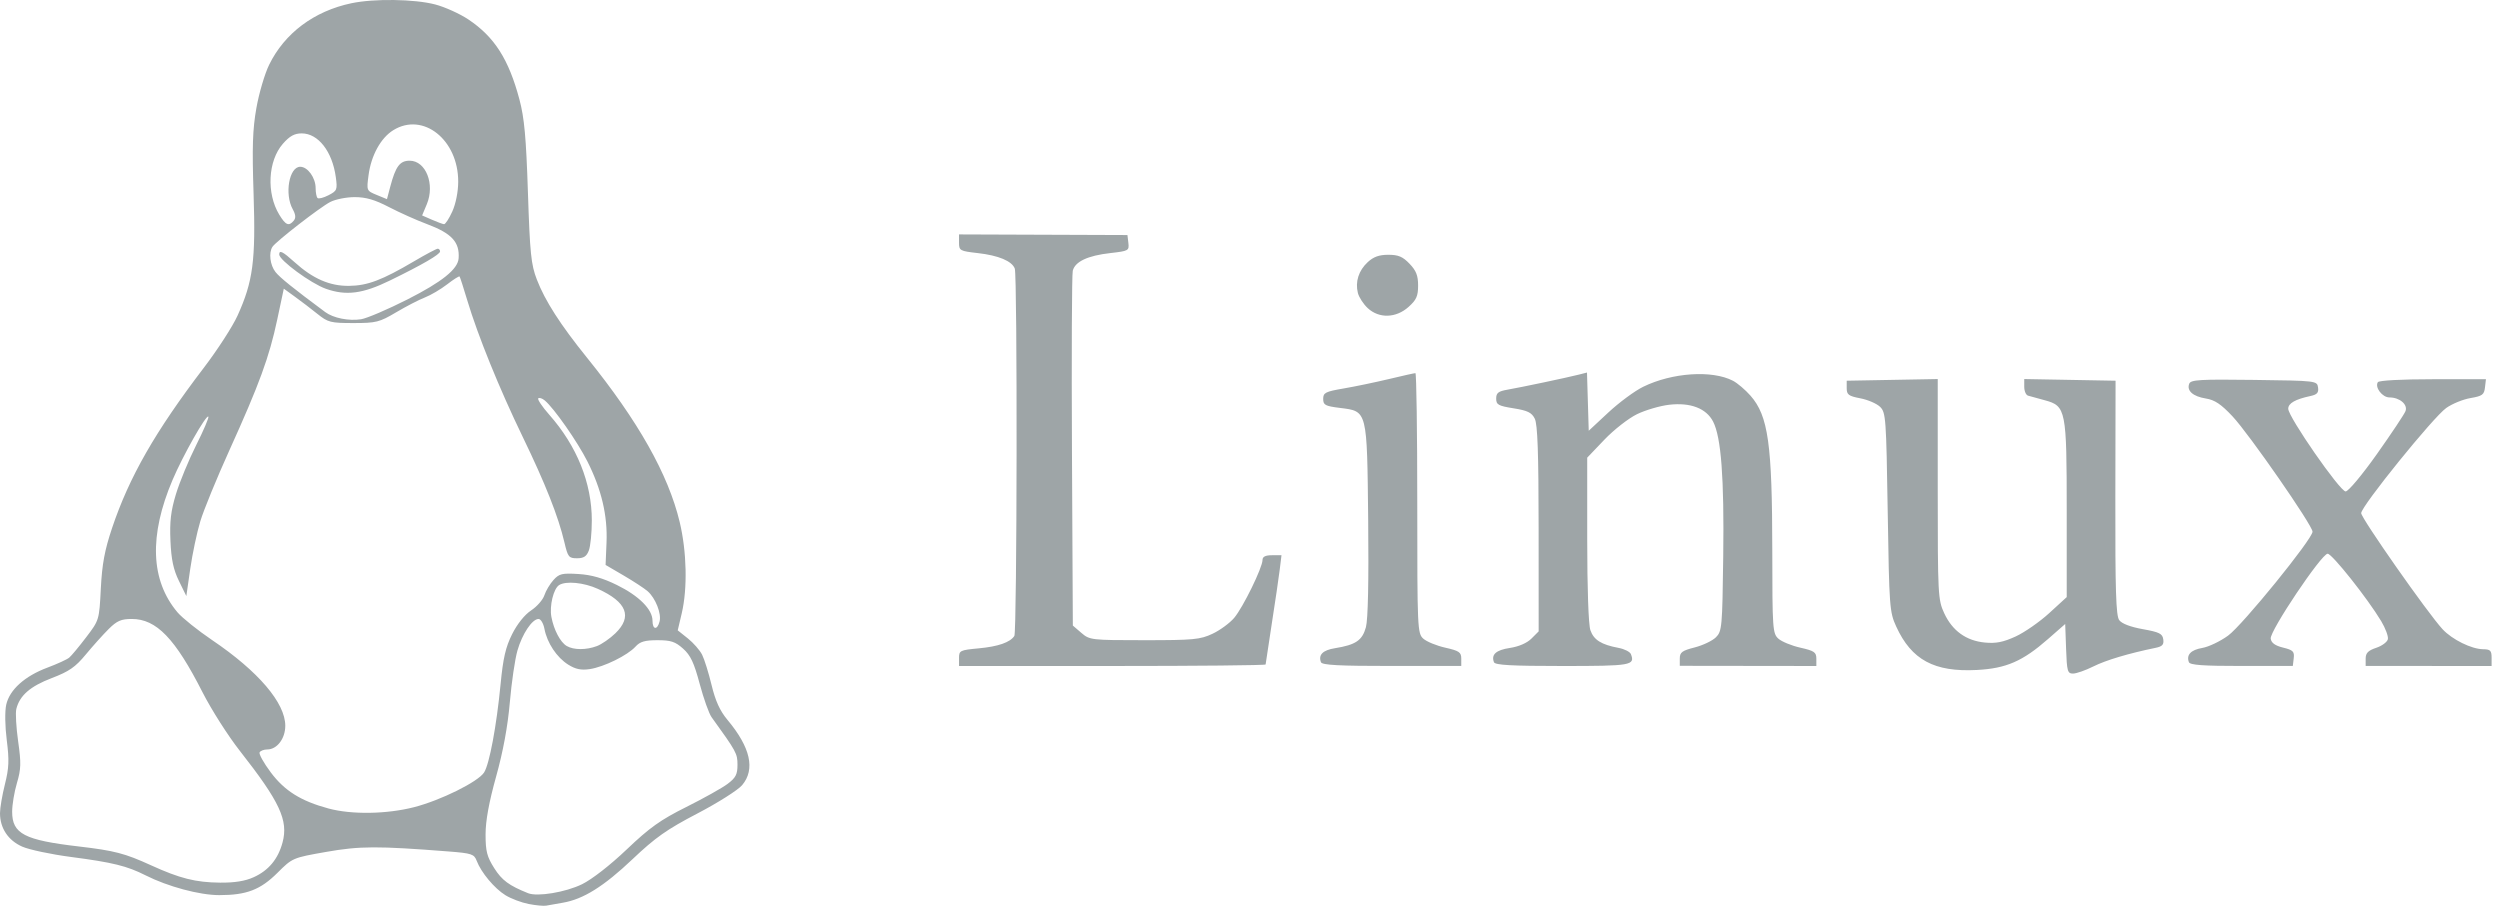<?xml version="1.0" encoding="UTF-8" standalone="no"?><!DOCTYPE svg PUBLIC "-//W3C//DTD SVG 1.1//EN" "http://www.w3.org/Graphics/SVG/1.1/DTD/svg11.dtd"><svg width="100%" height="100%" viewBox="0 0 138 51" version="1.1" xmlns="http://www.w3.org/2000/svg" xmlns:xlink="http://www.w3.org/1999/xlink" xml:space="preserve" xmlns:serif="http://www.serif.com/" style="fill-rule:evenodd;clip-rule:evenodd;stroke-linejoin:round;stroke-miterlimit:2;"><path d="M29.18,49.9c-0.398,-0.077 -0.974,-0.295 -1.281,-0.485c-0.607,-0.375 -1.34,-1.252 -1.585,-1.897c-0.142,-0.373 -0.274,-0.417 -1.55,-0.517c-3.936,-0.307 -4.895,-0.304 -6.765,0.025c-1.84,0.324 -1.858,0.331 -2.68,1.151c-0.945,0.941 -1.709,1.234 -3.217,1.234c-1.084,0 -2.838,-0.471 -4.064,-1.091c-1.03,-0.521 -1.809,-0.713 -4.13,-1.017c-1.09,-0.143 -2.297,-0.399 -2.682,-0.569c-0.776,-0.343 -1.226,-1.02 -1.226,-1.845c0,-0.285 0.123,-1.007 0.273,-1.603c0.223,-0.891 0.241,-1.325 0.101,-2.423c-0.099,-0.775 -0.111,-1.602 -0.03,-1.965c0.185,-0.823 1.02,-1.575 2.266,-2.042c0.543,-0.203 1.087,-0.452 1.209,-0.553c0.122,-0.101 0.544,-0.608 0.939,-1.128c0.719,-0.944 0.719,-0.945 0.808,-2.694c0.069,-1.348 0.211,-2.11 0.618,-3.326c0.947,-2.825 2.385,-5.337 5.068,-8.855c0.754,-0.988 1.59,-2.281 1.859,-2.874c0.857,-1.887 1.008,-3.035 0.887,-6.712c-0.086,-2.596 -0.054,-3.572 0.155,-4.752c0.144,-0.817 0.461,-1.891 0.704,-2.387c0.855,-1.746 2.482,-2.963 4.542,-3.396c1.254,-0.264 3.476,-0.232 4.622,0.067c0.535,0.139 1.362,0.513 1.836,0.83c1.438,0.962 2.226,2.197 2.816,4.416c0.271,1.016 0.369,2.092 0.469,5.138c0.111,3.364 0.173,3.973 0.491,4.799c0.453,1.177 1.299,2.494 2.772,4.319c2.829,3.502 4.482,6.434 5.113,9.065c0.392,1.638 0.438,3.664 0.115,5.04l-0.222,0.943l0.558,0.445c0.307,0.245 0.662,0.65 0.788,0.9c0.126,0.25 0.361,1.005 0.523,1.677c0.211,0.874 0.46,1.421 0.873,1.915c1.276,1.526 1.548,2.735 0.813,3.608c-0.227,0.27 -1.337,0.973 -2.467,1.563c-1.694,0.884 -2.323,1.328 -3.583,2.523c-1.586,1.505 -2.719,2.212 -3.85,2.404c-0.364,0.061 -0.774,0.134 -0.912,0.161c-0.138,0.027 -0.577,-0.014 -0.975,-0.092l0.001,0Zm2.947,-1.09c0.551,-0.27 1.555,-1.052 2.471,-1.924c1.262,-1.202 1.86,-1.628 3.282,-2.338c0.957,-0.478 1.985,-1.053 2.284,-1.278c0.449,-0.337 0.545,-0.522 0.545,-1.053c0,-0.624 -0.056,-0.725 -1.431,-2.63c-0.143,-0.198 -0.437,-1.024 -0.655,-1.837c-0.311,-1.167 -0.504,-1.577 -0.916,-1.945c-0.432,-0.386 -0.675,-0.466 -1.414,-0.466c-0.696,0 -0.964,0.078 -1.212,0.353c-0.435,0.482 -1.745,1.126 -2.525,1.242c-0.478,0.072 -0.782,0.008 -1.188,-0.245c-0.633,-0.396 -1.168,-1.2 -1.315,-1.978c-0.057,-0.299 -0.202,-0.544 -0.324,-0.544c-0.352,0 -0.9,0.819 -1.166,1.743c-0.136,0.469 -0.325,1.757 -0.42,2.862c-0.116,1.329 -0.372,2.716 -0.757,4.095c-0.395,1.417 -0.582,2.442 -0.582,3.194c0,0.93 0.077,1.227 0.48,1.864c0.425,0.669 0.814,0.957 1.866,1.379c0.516,0.207 2.072,-0.051 2.977,-0.494Zm-18.125,-0.387c0.827,-0.375 1.347,-1.002 1.594,-1.917c0.329,-1.222 -0.148,-2.245 -2.356,-5.058c-0.649,-0.826 -1.574,-2.279 -2.057,-3.228c-1.515,-2.981 -2.549,-4.053 -3.908,-4.053c-0.587,0 -0.818,0.1 -1.273,0.552c-0.306,0.304 -0.875,0.937 -1.264,1.407c-0.576,0.698 -0.923,0.938 -1.883,1.305c-1.187,0.454 -1.767,0.959 -1.954,1.703c-0.054,0.214 -0.008,1.02 0.101,1.79c0.17,1.196 0.16,1.533 -0.066,2.295c-0.146,0.491 -0.265,1.205 -0.265,1.586c0,1.221 0.669,1.569 3.686,1.921c1.959,0.229 2.534,0.378 3.975,1.036c1.596,0.728 2.467,0.947 3.814,0.96c0.804,0.008 1.388,-0.086 1.856,-0.299Zm8.847,-3.865c1.474,-0.377 3.542,-1.402 3.873,-1.918c0.293,-0.458 0.689,-2.577 0.91,-4.872c0.138,-1.436 0.278,-2.045 0.638,-2.764c0.279,-0.558 0.692,-1.074 1.047,-1.308c0.323,-0.213 0.653,-0.59 0.733,-0.838c0.081,-0.248 0.307,-0.627 0.503,-0.843c0.314,-0.347 0.474,-0.385 1.377,-0.329c0.719,0.045 1.349,0.225 2.126,0.608c1.218,0.599 1.962,1.346 1.962,1.969c0,0.504 0.263,0.534 0.39,0.045c0.114,-0.435 -0.224,-1.293 -0.66,-1.674c-0.174,-0.152 -0.767,-0.54 -1.318,-0.863l-1.002,-0.586l0.052,-1.239c0.062,-1.49 -0.277,-2.929 -1.056,-4.476c-0.547,-1.086 -1.847,-2.945 -2.354,-3.366c-0.142,-0.118 -0.304,-0.169 -0.359,-0.114c-0.055,0.055 0.219,0.462 0.609,0.904c1.526,1.727 2.348,3.769 2.348,5.835c0,0.675 -0.074,1.421 -0.164,1.658c-0.124,0.326 -0.281,0.429 -0.653,0.429c-0.453,0 -0.506,-0.066 -0.696,-0.879c-0.336,-1.43 -1.05,-3.237 -2.302,-5.822c-1.286,-2.656 -2.476,-5.587 -3.061,-7.541c-0.206,-0.689 -0.397,-1.28 -0.424,-1.312c-0.027,-0.032 -0.337,0.164 -0.688,0.436c-0.352,0.272 -0.904,0.597 -1.226,0.722c-0.323,0.125 -1.037,0.494 -1.587,0.82c-0.925,0.548 -1.104,0.593 -2.358,0.593c-1.258,0 -1.404,-0.037 -1.983,-0.502c-0.344,-0.277 -0.903,-0.704 -1.243,-0.949l-0.617,-0.447l-0.362,1.703c-0.44,2.072 -0.982,3.554 -2.637,7.207c-0.698,1.541 -1.422,3.308 -1.609,3.926c-0.187,0.618 -0.437,1.801 -0.556,2.628l-0.216,1.504l-0.408,-0.834c-0.306,-0.625 -0.424,-1.18 -0.469,-2.213c-0.047,-1.07 0.021,-1.651 0.306,-2.588c0.202,-0.664 0.704,-1.879 1.116,-2.7c0.413,-0.821 0.714,-1.528 0.671,-1.572c-0.121,-0.121 -1.4,2.14 -1.974,3.489c-1.311,3.08 -1.219,5.554 0.272,7.318c0.26,0.306 1.12,0.995 1.911,1.531c2.548,1.722 4.037,3.467 4.037,4.729c0,0.708 -0.456,1.307 -0.995,1.307c-0.179,0 -0.369,0.07 -0.422,0.157c-0.053,0.086 0.222,0.582 0.612,1.104c0.764,1.022 1.668,1.588 3.195,1.999c1.274,0.343 3.203,0.313 4.711,-0.072Zm10.101,-8.894c0.259,-0.098 0.716,-0.414 1.016,-0.703c0.955,-0.921 0.638,-1.729 -0.963,-2.455c-0.775,-0.352 -1.763,-0.448 -2.139,-0.21c-0.311,0.198 -0.542,1.151 -0.427,1.76c0.137,0.722 0.495,1.399 0.848,1.605c0.384,0.224 1.077,0.225 1.665,0.003Zm-10.462,-19.134c1.907,-0.966 2.786,-1.671 2.828,-2.269c0.064,-0.899 -0.384,-1.382 -1.752,-1.893c-0.567,-0.211 -1.508,-0.633 -2.091,-0.936c-0.783,-0.407 -1.276,-0.551 -1.893,-0.551c-0.458,0 -1.066,0.121 -1.35,0.268c-0.568,0.293 -2.995,2.177 -3.191,2.476c-0.215,0.327 -0.132,1.012 0.168,1.391c0.245,0.309 0.972,0.894 2.746,2.211c0.445,0.33 1.303,0.502 1.977,0.396c0.319,-0.05 1.47,-0.542 2.558,-1.093Zm-4.5,-0.589c-0.825,-0.292 -2.575,-1.578 -2.575,-1.892c0,-0.265 0.193,-0.168 0.852,0.427c1.007,0.91 1.942,1.317 3.001,1.304c1.02,-0.011 1.821,-0.314 3.599,-1.362c0.643,-0.379 1.228,-0.689 1.298,-0.689c0.071,0 0.128,0.067 0.128,0.15c0,0.165 -0.975,0.732 -2.764,1.604c-1.507,0.735 -2.419,0.853 -3.539,0.458Zm-1.772,-3.762c0.123,-0.148 0.106,-0.334 -0.057,-0.628c-0.463,-0.837 -0.198,-2.345 0.413,-2.345c0.414,0 0.851,0.607 0.851,1.182c0,0.241 0.047,0.485 0.105,0.542c0.058,0.058 0.331,-0.011 0.607,-0.154c0.472,-0.244 0.496,-0.304 0.401,-1.002c-0.194,-1.415 -0.971,-2.411 -1.881,-2.411c-0.402,0 -0.664,0.145 -1.04,0.573c-0.825,0.94 -0.917,2.735 -0.2,3.914c0.355,0.583 0.53,0.655 0.801,0.329Zm8.75,-0.502c0.192,-0.423 0.325,-1.088 0.327,-1.64c0.009,-2.32 -1.937,-3.868 -3.585,-2.85c-0.688,0.426 -1.219,1.39 -1.363,2.474c-0.115,0.866 -0.114,0.868 0.45,1.1l0.565,0.232l0.181,-0.685c0.299,-1.128 0.53,-1.437 1.072,-1.437c0.895,0 1.407,1.301 0.946,2.405l-0.258,0.616l0.537,0.235c0.296,0.129 0.597,0.241 0.671,0.248c0.074,0.008 0.279,-0.306 0.457,-0.698Zm89.082,24.136l-0.049,-1.369l-0.945,0.828c-1.408,1.233 -2.311,1.626 -3.934,1.711c-2.348,0.123 -3.607,-0.556 -4.449,-2.398c-0.367,-0.803 -0.386,-1.062 -0.469,-6.319c-0.082,-5.201 -0.104,-5.499 -0.422,-5.808c-0.184,-0.179 -0.674,-0.391 -1.089,-0.47c-0.65,-0.125 -0.753,-0.201 -0.753,-0.558l0,-0.414l2.512,-0.046l2.513,-0.046l0,6.077c0,5.842 0.014,6.107 0.356,6.846c0.45,0.973 1.211,1.523 2.246,1.622c0.61,0.059 1.012,-0.02 1.696,-0.334c0.492,-0.226 1.329,-0.808 1.859,-1.293l0.963,-0.882l0,-4.763c0,-5.573 -0.042,-5.785 -1.202,-6.1c-0.398,-0.109 -0.819,-0.224 -0.934,-0.257c-0.115,-0.033 -0.209,-0.252 -0.209,-0.488l0,-0.428l2.52,0.046l2.521,0.046l-0.012,6.455c-0.009,5.135 0.035,6.517 0.213,6.76c0.141,0.194 0.62,0.377 1.302,0.499c0.913,0.163 1.086,0.249 1.13,0.562c0.042,0.29 -0.049,0.392 -0.418,0.468c-1.504,0.31 -2.745,0.681 -3.44,1.028c-0.434,0.217 -0.94,0.394 -1.124,0.394c-0.302,0 -0.338,-0.13 -0.382,-1.369Zm-61.11,0.514c0,-0.415 0.053,-0.442 1.088,-0.538c1.076,-0.101 1.728,-0.327 1.966,-0.684c0.149,-0.223 0.172,-19.894 0.024,-20.28c-0.159,-0.415 -0.899,-0.725 -2.042,-0.854c-0.988,-0.112 -1.036,-0.139 -1.036,-0.574l0,-0.457l9.297,0.035l0.051,0.438c0.049,0.421 0.009,0.443 -0.995,0.557c-1.252,0.141 -1.95,0.47 -2.075,0.977c-0.05,0.205 -0.07,4.696 -0.044,9.979l0.048,9.605l0.47,0.404c0.459,0.395 0.54,0.404 3.478,0.404c2.712,0 3.081,-0.034 3.76,-0.354c0.415,-0.194 0.954,-0.59 1.199,-0.879c0.486,-0.574 1.563,-2.774 1.563,-3.195c0,-0.182 0.16,-0.262 0.524,-0.262l0.523,0l-0.097,0.795c-0.054,0.438 -0.25,1.776 -0.437,2.974c-0.186,1.198 -0.34,2.215 -0.342,2.261c-0.002,0.047 -3.811,0.084 -8.464,0.084l-8.459,0l0,-0.436Zm19.979,0.227c-0.156,-0.407 0.102,-0.666 0.773,-0.773c1.146,-0.184 1.512,-0.432 1.709,-1.161c0.115,-0.427 0.159,-2.534 0.125,-5.886c-0.064,-6.136 -0.037,-6.027 -1.558,-6.217c-0.819,-0.102 -0.926,-0.16 -0.926,-0.498c0,-0.341 0.122,-0.403 1.131,-0.576c0.622,-0.106 1.744,-0.34 2.494,-0.519c0.749,-0.18 1.409,-0.327 1.466,-0.327c0.056,0 0.102,3.23 0.102,7.178c0,6.944 0.011,7.187 0.332,7.478c0.183,0.165 0.73,0.39 1.215,0.499c0.766,0.173 0.882,0.252 0.882,0.603l0,0.404l-3.832,0.002c-2.913,0.002 -3.852,-0.048 -3.913,-0.207Zm9.549,0c-0.163,-0.425 0.116,-0.673 0.884,-0.788c0.489,-0.074 0.94,-0.27 1.186,-0.516l0.398,-0.398l-0.002,-5.661c-0.002,-4.206 -0.057,-5.77 -0.213,-6.081c-0.17,-0.338 -0.396,-0.448 -1.17,-0.571c-0.845,-0.135 -0.96,-0.199 -0.96,-0.537c0,-0.313 0.116,-0.404 0.628,-0.493c0.737,-0.127 3.275,-0.663 3.93,-0.829l0.455,-0.116l0.048,1.607l0.048,1.606l1.083,-1.008c0.596,-0.555 1.462,-1.195 1.927,-1.421c1.597,-0.781 3.795,-0.928 4.949,-0.331c0.248,0.128 0.685,0.5 0.972,0.826c0.98,1.117 1.196,2.661 1.201,8.57c0.003,4.311 0.02,4.554 0.335,4.84c0.183,0.165 0.73,0.39 1.215,0.499c0.767,0.173 0.882,0.252 0.882,0.605l0,0.406l-7.538,-0.01l0,-0.403c0,-0.342 0.124,-0.434 0.822,-0.612c0.453,-0.116 0.98,-0.368 1.173,-0.56c0.333,-0.333 0.353,-0.551 0.403,-4.465c0.056,-4.333 -0.114,-6.581 -0.56,-7.444c-0.377,-0.728 -1.248,-1.062 -2.421,-0.927c-0.509,0.058 -1.309,0.293 -1.779,0.521c-0.469,0.228 -1.279,0.861 -1.8,1.407l-0.948,0.993l0,4.511c0,2.717 0.07,4.711 0.176,5.015c0.187,0.536 0.602,0.796 1.557,0.975c0.324,0.061 0.63,0.216 0.68,0.346c0.236,0.616 0.024,0.653 -3.776,0.653c-2.809,0 -3.724,-0.05 -3.785,-0.209Zm38.362,0c-0.154,-0.403 0.105,-0.68 0.74,-0.788c0.352,-0.06 0.992,-0.366 1.423,-0.68c0.798,-0.58 4.661,-5.336 4.661,-5.737c-0,-0.345 -3.501,-5.391 -4.418,-6.367c-0.631,-0.672 -0.98,-0.906 -1.468,-0.984c-0.715,-0.114 -1.07,-0.428 -0.921,-0.815c0.085,-0.222 0.578,-0.251 3.578,-0.212c3.449,0.045 3.481,0.049 3.533,0.416c0.041,0.29 -0.05,0.393 -0.419,0.473c-0.842,0.181 -1.225,0.4 -1.227,0.702c-0.002,0.449 2.857,4.569 3.169,4.566c0.149,-0.002 0.914,-0.917 1.728,-2.067c0.803,-1.135 1.513,-2.2 1.576,-2.367c0.14,-0.363 -0.321,-0.756 -0.885,-0.756c-0.396,0 -0.819,-0.555 -0.642,-0.841c0.06,-0.097 1.301,-0.164 3.034,-0.164l2.933,0l-0.053,0.456c-0.046,0.398 -0.149,0.474 -0.798,0.584c-0.41,0.069 -1.013,0.315 -1.34,0.547c-0.715,0.505 -4.688,5.417 -4.695,5.804c-0.005,0.276 3.674,5.525 4.491,6.408c0.53,0.572 1.604,1.101 2.247,1.106c0.39,0.003 0.461,0.075 0.461,0.465l-0,0.46l-3.476,-0.002l-3.476,-0.003l-0,-0.401c-0,-0.31 0.134,-0.447 0.586,-0.599c0.322,-0.108 0.611,-0.324 0.641,-0.48c0.031,-0.156 -0.136,-0.601 -0.369,-0.99c-0.756,-1.259 -2.713,-3.723 -2.956,-3.723c-0.339,0 -3.204,4.272 -3.144,4.688c0.034,0.236 0.241,0.385 0.685,0.495c0.551,0.136 0.629,0.214 0.586,0.584l-0.05,0.427l-2.827,0.002c-2.109,0.002 -2.848,-0.051 -2.908,-0.207Zm-45.328,-19.544c-0.24,-0.222 -0.485,-0.599 -0.545,-0.838c-0.155,-0.62 0.042,-1.237 0.545,-1.703c0.317,-0.293 0.629,-0.405 1.135,-0.405c0.554,0 0.795,0.102 1.171,0.494c0.367,0.383 0.473,0.653 0.473,1.203c-0,0.585 -0.093,0.793 -0.528,1.182c-0.693,0.619 -1.625,0.647 -2.251,0.067Z" style="fill:#9ea5a7;fill-rule:nonzero;"/></svg>